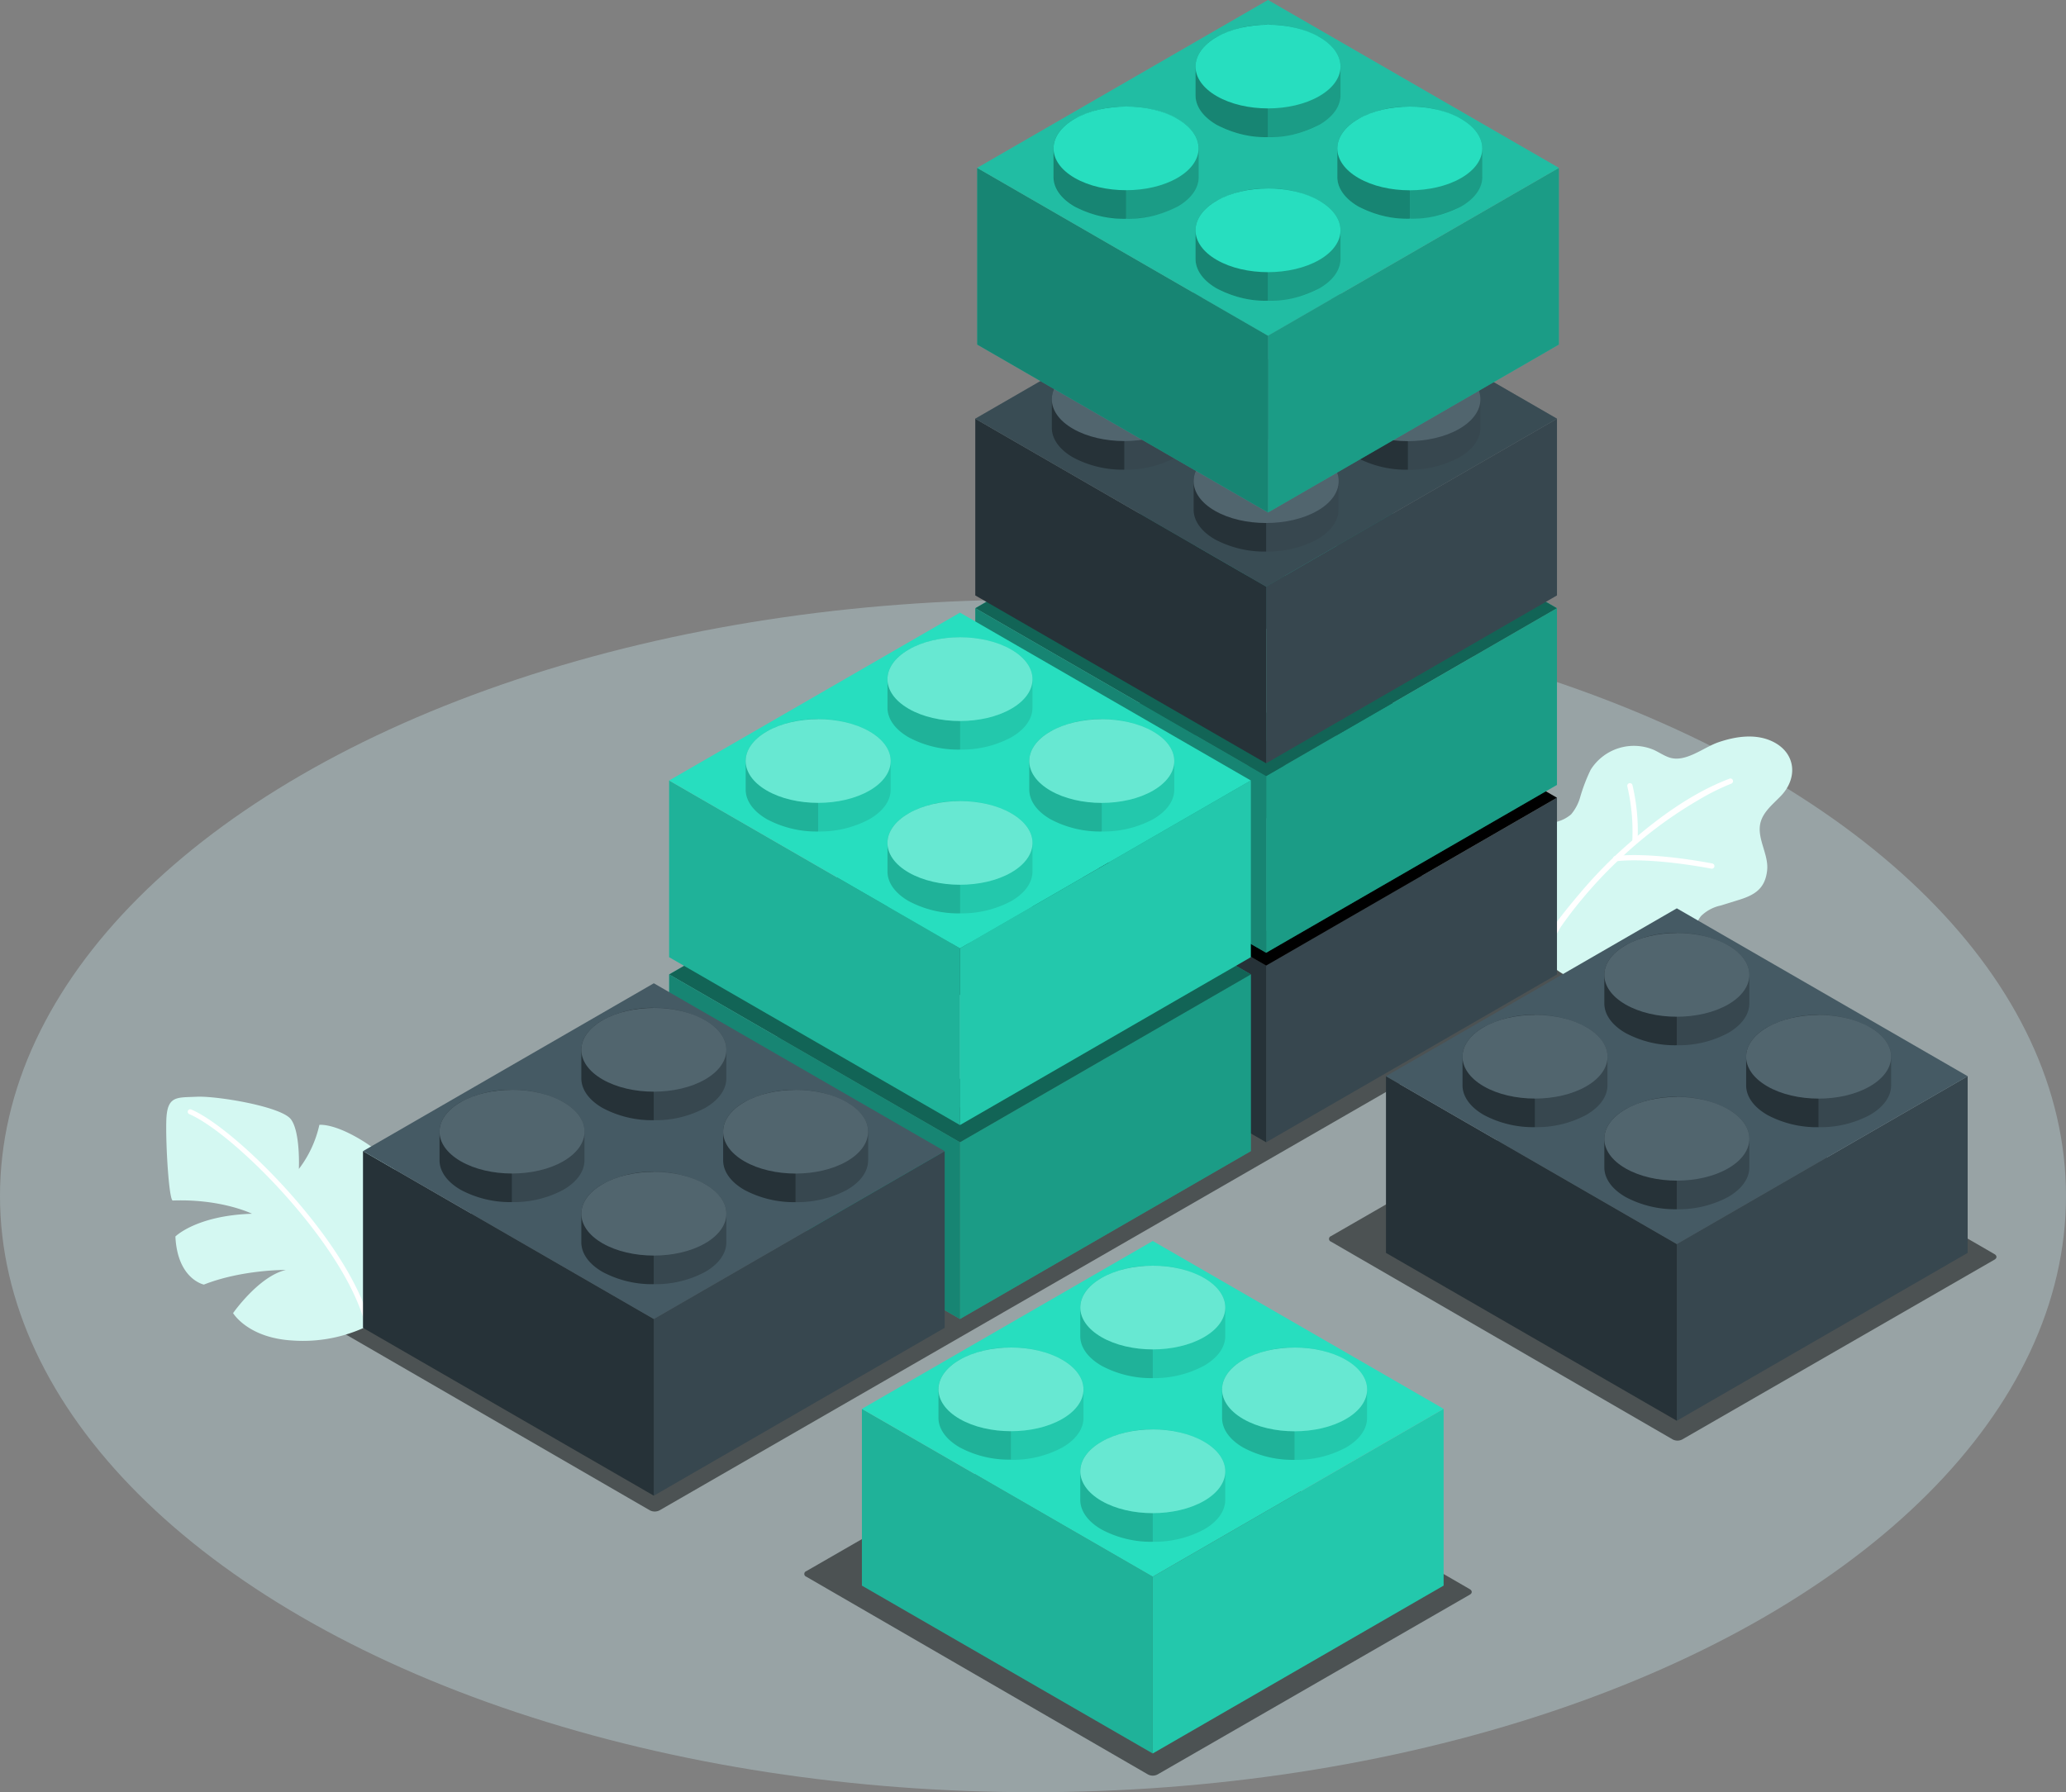 <svg xmlns="http://www.w3.org/2000/svg" viewBox="0 0 468.54 406.55"><rect x="0" y="0" width="468.54" height="406.55" fill="#808080" stroke="none"/><defs><style>.cls-1{fill:#98a3a5;}.cls-2{fill:#4c5253;}.cls-3{fill:#d4f8f2;}.cls-12,.cls-4,.cls-8{fill:#fff;}.cls-5{fill:#37474f;}.cls-6{fill:#263238;}.cls-7{fill:#455a64;}.cls-8{opacity:0.07;}.cls-9{fill:#27debf;}.cls-10{opacity:0.1;}.cls-11{opacity:0.2;}.cls-12,.cls-13{opacity:0.3;}.cls-14{opacity:0.4;}.cls-15{opacity:0.55;}.cls-16{fill:#34444b;opacity:0.63;}.cls-17{opacity:0.15;}</style></defs><g id="Floor"><ellipse id="Floor-2" data-name="Floor" class="cls-1" cx="234.27" cy="271.29" rx="234.27" ry="135.26"/></g><g id="Shadows"><path id="Shadow" class="cls-2" d="M335.58,400.87,258.09,356a2.37,2.37,0,0,0-2.17,0l-70.81,40.79a.66.66,0,0,0,0,1.25l77.5,44.87a2.35,2.35,0,0,0,2.16,0l70.82-40.79C336.18,401.78,336.18,401.22,335.58,400.87Z" transform="translate(-2.26 -40.38)"/><path id="Shadow-2" data-name="Shadow" class="cls-2" d="M454.58,324.87,377.09,280a2.37,2.37,0,0,0-2.17,0l-70.81,40.79a.66.66,0,0,0,0,1.25l77.5,44.87a2.35,2.35,0,0,0,2.16,0l70.82-40.79C455.18,325.78,455.18,325.22,454.58,324.87Z" transform="translate(-2.26 -40.38)"/><path id="Shadow-3" data-name="Shadow" class="cls-2" d="M362,260.68l-77.5-44.87a2.41,2.41,0,0,0-2.16,0L72.17,336.92c-.6.34-.6.9,0,1.25L149.66,383a2.38,2.38,0,0,0,2.16,0L362,261.93A.66.66,0,0,0,362,260.68Z" transform="translate(-2.26 -40.38)"/></g><g id="Plants"><g id="Plant"><path class="cls-3" d="M85.73,341.14a33.61,33.61,0,0,1-17.09,3.33c-10.19-.57-13.52-6.22-13.52-6.22s5.87-8.41,12-9.79c0,0-9.91-.11-18.62,3.32,0,0-6-1.2-6.46-10.91,0,0,4.76-4.76,17.37-5.16,0,0-6.88-3.4-17.95-3-.85.14-1.65-12.46-1.48-18.16s2.36-5.16,6.88-5.38,19.22,2.2,21.39,5.13,1.79,11.25,1.79,11.25a25.61,25.61,0,0,0,4.65-10s2.87-.41,8.77,3c10.87,6.27,11.7,13.59,11.81,19.15C95.42,323.87,93.53,335.37,85.73,341.14Z" transform="translate(-2.26 -40.38)"/><path class="cls-4" d="M85.61,341.7a.59.59,0,0,1-.43-.42c-4.39-18.25-29.82-43.83-40-48.17a.57.57,0,0,1,.45-1.05C56,296.48,81.83,322.48,86.28,341a.55.55,0,0,1-.41.68A.46.46,0,0,1,85.61,341.7Z" transform="translate(-2.26 -40.38)"/></g><g id="Plant-2" data-name="Plant"><path class="cls-3" d="M348,250.65a24.83,24.83,0,0,1-1.34-4.86,20.67,20.67,0,0,1,.91-11.11,13.77,13.77,0,0,1,7.67-7.86,8.21,8.21,0,0,0,3.32-1.7,10.54,10.54,0,0,0,2-3.69A39.32,39.32,0,0,1,363,215a11.58,11.58,0,0,1,14.33-4.51c1.14.53,2.18,1.24,3.35,1.67,3.73,1.37,7.83-2.2,11.23-3.38,4.05-1.4,8.78-2.1,12.72,0,4.93,2.64,5.33,8.15,1.52,12.14-1.79,1.87-4,3.58-4.64,6.09-.9,3.63,2,7.29,1.49,11-.5,3.94-2.76,5.39-6.4,6.51l-4.09,1.27a9.07,9.07,0,0,0-4.44,2.35c-1.71,2-1.67,5.18-2.34,7.6a9.51,9.51,0,0,1-5.1,5.79A25.32,25.32,0,0,1,366,264a24.81,24.81,0,0,1-8.85-2.45c-4-2.12-7.24-6.38-9-10.47Z" transform="translate(-2.26 -40.38)"/><path class="cls-4" d="M352.56,255c1.18.67,3.18-3.68,3.76-4.49,1.47-2.09,3-4.11,4.65-6.08a100,100,0,0,1,9.51-10A95.85,95.85,0,0,1,387.2,222a52.75,52.75,0,0,1,7.7-3.86.6.6,0,0,0,.35-.77.58.58,0,0,0-.76-.35c-8.66,3.27-16.72,9.26-23.57,15.34a101.46,101.46,0,0,0-10.09,10.33c-1.22,1.43-9.55,11.2-8.35,12.2Z" transform="translate(-2.26 -40.38)"/><path class="cls-4" d="M368.65,235.74h.14c8.42-.91,21.44,1.67,21.57,1.69a.6.6,0,0,0,.7-.47.59.59,0,0,0-.47-.7c-.54-.11-13.32-2.63-21.93-1.71a.59.59,0,0,0,0,1.18Z" transform="translate(-2.26 -40.38)"/><path class="cls-4" d="M373,231.82h0a.59.59,0,0,0,.63-.56,45.16,45.16,0,0,0-1.16-12.81.6.6,0,0,0-1.16.3,45,45,0,0,1,1.13,12.44A.6.6,0,0,0,373,231.82Z" transform="translate(-2.26 -40.38)"/></g></g><g id="Blocks"><g id="Black_Block" data-name="Black Block"><polygon class="cls-5" points="353.1 221.04 287.14 259.12 287.14 219.04 353.1 180.96 353.1 221.04"/><polygon class="cls-6" points="221.18 221.04 287.14 259.12 287.14 219.04 221.18 180.96 221.18 221.04"/><polygon points="353.1 180.96 287.14 142.88 221.18 180.96 287.14 219.04 353.1 180.96"/><path class="cls-5" d="M301,228.79c3.21,1.85,4.81,4.28,4.81,6.71V242c0,2.43-1.6,4.86-4.81,6.71a23.81,23.81,0,0,1-11.63,2.78V226A23.7,23.7,0,0,1,301,228.79Z" transform="translate(-2.26 -40.38)"/><path class="cls-6" d="M277.77,228.79c-3.21,1.85-4.81,4.28-4.81,6.71V242c0,2.43,1.6,4.86,4.81,6.71a23.81,23.81,0,0,0,11.63,2.78V226A23.7,23.7,0,0,0,277.77,228.79Z" transform="translate(-2.26 -40.38)"/><path class="cls-7" d="M277.77,228.79c-6.42,3.7-6.42,9.71,0,13.42s16.83,3.71,23.26,0,6.42-9.72,0-13.42S284.19,225.08,277.77,228.79Z" transform="translate(-2.26 -40.38)"/><path class="cls-8" d="M277.77,228.79c-6.42,3.7-6.42,9.71,0,13.42s16.83,3.71,23.26,0,6.42-9.72,0-13.42S284.19,225.08,277.77,228.79Z" transform="translate(-2.26 -40.38)"/><path class="cls-5" d="M301,191.64c3.21,1.85,4.81,4.28,4.81,6.71v6.49c0,2.43-1.6,4.86-4.81,6.71a23.7,23.7,0,0,1-11.63,2.78V188.86A23.81,23.81,0,0,1,301,191.64Z" transform="translate(-2.26 -40.38)"/><path class="cls-6" d="M277.77,191.64c-3.21,1.85-4.81,4.28-4.81,6.71v6.49c0,2.43,1.6,4.86,4.81,6.71a23.7,23.7,0,0,0,11.63,2.78V188.86A23.81,23.81,0,0,0,277.77,191.64Z" transform="translate(-2.26 -40.38)"/><path class="cls-7" d="M277.77,191.64c-6.42,3.71-6.42,9.72,0,13.43s16.83,3.7,23.26,0,6.42-9.72,0-13.43S284.19,187.93,277.77,191.64Z" transform="translate(-2.26 -40.38)"/><path class="cls-8" d="M277.77,191.64c-6.42,3.71-6.42,9.72,0,13.43s16.83,3.7,23.26,0,6.42-9.72,0-13.43S284.19,187.93,277.77,191.64Z" transform="translate(-2.26 -40.38)"/><path class="cls-5" d="M333.18,210.22c3.21,1.85,4.82,4.28,4.82,6.71v6.49c0,2.43-1.61,4.86-4.82,6.71a23.77,23.77,0,0,1-11.62,2.78V207.44A23.66,23.66,0,0,1,333.18,210.22Z" transform="translate(-2.26 -40.38)"/><path class="cls-6" d="M309.93,210.22c-3.21,1.85-4.81,4.28-4.81,6.71v6.49c0,2.43,1.6,4.86,4.81,6.71a23.81,23.81,0,0,0,11.63,2.78V207.44A23.7,23.7,0,0,0,309.93,210.22Z" transform="translate(-2.26 -40.38)"/><path class="cls-7" d="M309.93,210.22c-6.42,3.7-6.42,9.71,0,13.42s16.83,3.71,23.25,0,6.43-9.72,0-13.42S316.35,206.51,309.93,210.22Z" transform="translate(-2.26 -40.38)"/><path class="cls-8" d="M309.93,210.22c-6.42,3.7-6.42,9.71,0,13.42s16.83,3.71,23.25,0,6.43-9.72,0-13.42S316.35,206.51,309.93,210.22Z" transform="translate(-2.26 -40.38)"/><path class="cls-5" d="M268.87,210.2c3.21,1.86,4.81,4.29,4.81,6.72v6.49c0,2.42-1.6,4.85-4.81,6.71a23.81,23.81,0,0,1-11.63,2.78V207.42A23.81,23.81,0,0,1,268.87,210.2Z" transform="translate(-2.26 -40.38)"/><path class="cls-6" d="M245.61,210.2c-3.21,1.86-4.81,4.29-4.81,6.72v6.49c0,2.42,1.6,4.85,4.81,6.71a23.81,23.81,0,0,0,11.63,2.78V207.42A23.81,23.81,0,0,0,245.61,210.2Z" transform="translate(-2.26 -40.38)"/><path class="cls-7" d="M245.61,210.2c-6.42,3.71-6.42,9.72,0,13.43s16.84,3.71,23.26,0,6.42-9.72,0-13.43S252,206.5,245.61,210.2Z" transform="translate(-2.26 -40.38)"/><path class="cls-8" d="M245.61,210.2c-6.42,3.71-6.42,9.72,0,13.43s16.84,3.71,23.26,0,6.42-9.72,0-13.43S252,206.5,245.61,210.2Z" transform="translate(-2.26 -40.38)"/></g><g id="Color_Block" data-name="Color Block"><polygon class="cls-9" points="327.39 359.68 261.43 397.76 261.43 357.67 327.39 319.59 327.39 359.68"/><polygon class="cls-10" points="327.39 359.68 261.43 397.76 261.43 357.67 327.39 319.59 327.39 359.68"/><polygon class="cls-9" points="195.47 359.68 261.43 397.76 261.43 357.67 195.47 319.59 195.47 359.68"/><polygon class="cls-11" points="195.47 359.68 261.43 397.76 261.43 357.67 195.47 319.59 195.47 359.68"/><polygon class="cls-9" points="327.39 319.59 261.43 281.51 195.47 319.59 261.43 357.67 327.39 319.59"/><path class="cls-9" d="M280.13,337c0-2.43-1.6-4.86-4.81-6.71-6.42-3.71-16.83-3.71-23.25,0-3.21,1.85-4.82,4.28-4.82,6.71v6.49c0,2.43,1.61,4.85,4.82,6.71,6.42,3.71,16.83,3.71,23.25,0,3.21-1.86,4.82-4.28,4.81-6.71Z" transform="translate(-2.26 -40.38)"/><path class="cls-10" d="M275.32,330.28c3.21,1.85,4.82,4.28,4.81,6.71v6.49c0,2.43-1.6,4.85-4.81,6.71A23.81,23.81,0,0,1,263.69,353V327.5A23.7,23.7,0,0,1,275.32,330.28Z" transform="translate(-2.26 -40.38)"/><path class="cls-11" d="M252.07,330.28c-3.21,1.85-4.82,4.28-4.82,6.71v6.49c0,2.43,1.61,4.85,4.82,6.71A23.8,23.8,0,0,0,263.69,353V327.5A23.69,23.69,0,0,0,252.07,330.28Z" transform="translate(-2.26 -40.38)"/><path class="cls-9" d="M252.07,330.28c-6.42,3.7-6.42,9.71,0,13.42s16.83,3.71,23.25,0,6.42-9.72,0-13.42S258.49,326.57,252.07,330.28Z" transform="translate(-2.26 -40.38)"/><path class="cls-12" d="M252.07,330.28c-6.42,3.7-6.42,9.71,0,13.42s16.83,3.71,23.25,0,6.42-9.72,0-13.42S258.49,326.57,252.07,330.28Z" transform="translate(-2.26 -40.38)"/><path class="cls-9" d="M280.13,374.13c0-2.42-1.6-4.85-4.81-6.71-6.42-3.71-16.83-3.71-23.25,0-3.21,1.86-4.82,4.28-4.82,6.71v6.49c0,2.43,1.61,4.86,4.82,6.71,6.42,3.71,16.83,3.71,23.25,0,3.21-1.85,4.82-4.28,4.81-6.71Z" transform="translate(-2.26 -40.38)"/><path class="cls-10" d="M275.32,367.42c3.21,1.86,4.82,4.28,4.81,6.71v6.49c0,2.43-1.6,4.86-4.81,6.71a23.71,23.71,0,0,1-11.63,2.79V364.64A23.81,23.81,0,0,1,275.32,367.42Z" transform="translate(-2.26 -40.38)"/><path class="cls-11" d="M252.07,367.42c-3.21,1.86-4.82,4.28-4.82,6.71v6.49c0,2.43,1.61,4.86,4.82,6.71a23.7,23.7,0,0,0,11.62,2.79V364.64A23.8,23.8,0,0,0,252.07,367.42Z" transform="translate(-2.26 -40.38)"/><path class="cls-9" d="M252.07,367.42c-6.42,3.71-6.42,9.72,0,13.43s16.83,3.7,23.25,0,6.42-9.72,0-13.43S258.49,363.71,252.07,367.42Z" transform="translate(-2.26 -40.38)"/><path class="cls-12" d="M252.07,367.42c-6.42,3.71-6.42,9.72,0,13.43s16.83,3.7,23.25,0,6.42-9.72,0-13.43S258.49,363.71,252.07,367.42Z" transform="translate(-2.26 -40.38)"/><path class="cls-9" d="M248,355.55c0-2.43-1.61-4.86-4.82-6.71-6.42-3.71-16.83-3.71-23.25,0-3.21,1.85-4.82,4.28-4.82,6.71V362c0,2.43,1.61,4.86,4.82,6.71,6.42,3.71,16.83,3.71,23.25,0,3.21-1.85,4.82-4.28,4.82-6.71C248,360.24,248,357.35,248,355.55Z" transform="translate(-2.26 -40.38)"/><path class="cls-10" d="M243.16,348.84c3.21,1.85,4.82,4.28,4.82,6.71,0,1.8,0,4.69,0,6.49,0,2.43-1.61,4.86-4.82,6.71a23.7,23.7,0,0,1-11.63,2.78V346.06A23.81,23.81,0,0,1,243.16,348.84Z" transform="translate(-2.26 -40.38)"/><path class="cls-11" d="M219.91,348.84c-3.21,1.85-4.82,4.28-4.82,6.71V362c0,2.43,1.61,4.86,4.82,6.71a23.69,23.69,0,0,0,11.62,2.78V346.06A23.8,23.8,0,0,0,219.91,348.84Z" transform="translate(-2.26 -40.38)"/><path class="cls-9" d="M219.91,348.84c-6.42,3.71-6.42,9.72,0,13.42s16.83,3.71,23.25,0,6.42-9.71,0-13.42S226.33,345.13,219.91,348.84Z" transform="translate(-2.26 -40.38)"/><path class="cls-12" d="M219.91,348.84c-6.42,3.71-6.42,9.72,0,13.42s16.83,3.71,23.25,0,6.42-9.71,0-13.42S226.33,345.13,219.91,348.84Z" transform="translate(-2.26 -40.38)"/><path class="cls-9" d="M312.29,355.56c0-2.43-1.6-4.85-4.81-6.71-6.42-3.71-16.83-3.71-23.25,0-3.22,1.85-4.82,4.28-4.82,6.71v6.49c0,2.43,1.6,4.86,4.81,6.71,6.43,3.71,16.84,3.71,23.26,0,3.21-1.85,4.81-4.28,4.81-6.71Z" transform="translate(-2.26 -40.38)"/><path class="cls-10" d="M307.48,348.85c3.21,1.85,4.81,4.28,4.81,6.71v6.49c0,2.43-1.6,4.86-4.81,6.71a23.7,23.7,0,0,1-11.63,2.78V346.07A23.81,23.81,0,0,1,307.48,348.85Z" transform="translate(-2.26 -40.38)"/><path class="cls-11" d="M284.23,348.85c-3.22,1.85-4.82,4.28-4.82,6.71v6.49c0,2.43,1.6,4.86,4.81,6.71a23.73,23.73,0,0,0,11.63,2.78V346.07A23.77,23.77,0,0,0,284.23,348.85Z" transform="translate(-2.26 -40.38)"/><path class="cls-9" d="M284.23,348.85c-6.43,3.71-6.43,9.72,0,13.43s16.84,3.7,23.26,0,6.42-9.72,0-13.43S290.65,345.14,284.23,348.85Z" transform="translate(-2.26 -40.38)"/><path class="cls-12" d="M284.23,348.85c-6.43,3.71-6.43,9.72,0,13.43s16.84,3.7,23.26,0,6.42-9.72,0-13.43S290.65,345.14,284.23,348.85Z" transform="translate(-2.26 -40.38)"/></g><g id="Dark_Color_Block" data-name="Dark Color Block"><polygon class="cls-9" points="353.1 178.05 287.14 216.13 287.14 176.04 353.1 137.96 353.1 178.05"/><polygon class="cls-13" points="353.1 178.05 287.14 216.13 287.14 176.04 353.1 137.96 353.1 178.05"/><polygon class="cls-9" points="221.18 178.05 287.14 216.13 287.14 176.04 221.18 137.96 221.18 178.05"/><polygon class="cls-14" points="221.18 178.05 287.14 216.13 287.14 176.04 221.18 137.96 221.18 178.05"/><polygon class="cls-9" points="353.1 137.96 287.14 99.88 221.18 137.96 287.14 176.04 353.1 137.96"/><polygon class="cls-15" points="353.1 137.96 287.14 99.88 221.18 137.96 287.14 176.04 353.1 137.96"/><path class="cls-9" d="M305.84,155.36c0-2.43-1.6-4.86-4.81-6.71-6.42-3.71-16.84-3.71-23.26,0-3.21,1.85-4.81,4.28-4.81,6.71v6.49c0,2.43,1.6,4.86,4.81,6.71,6.42,3.71,16.83,3.71,23.26,0,3.21-1.85,4.81-4.28,4.81-6.71Z" transform="translate(-2.26 -40.38)"/><path class="cls-13" d="M301,148.65c3.21,1.85,4.81,4.28,4.81,6.71v6.49c0,2.43-1.6,4.86-4.81,6.71a23.81,23.81,0,0,1-11.63,2.78V145.87A23.7,23.7,0,0,1,301,148.65Z" transform="translate(-2.26 -40.38)"/><path class="cls-14" d="M277.77,148.65c-3.21,1.85-4.81,4.28-4.81,6.71v6.49c0,2.43,1.6,4.86,4.81,6.71a23.81,23.81,0,0,0,11.63,2.78V145.87A23.7,23.7,0,0,0,277.77,148.65Z" transform="translate(-2.26 -40.38)"/><path class="cls-9" d="M277.77,148.65c-6.42,3.7-6.42,9.71,0,13.42s16.83,3.71,23.26,0,6.42-9.72,0-13.42S284.19,144.94,277.77,148.65Z" transform="translate(-2.26 -40.38)"/><path class="cls-12" d="M277.77,148.65c-6.42,3.7-6.42,9.71,0,13.42s16.83,3.71,23.26,0,6.42-9.72,0-13.42S284.19,144.94,277.77,148.65Z" transform="translate(-2.26 -40.38)"/><path class="cls-9" d="M305.84,192.51c0-2.43-1.6-4.86-4.81-6.72-6.42-3.7-16.84-3.7-23.26,0-3.21,1.86-4.81,4.29-4.81,6.71V199c0,2.43,1.6,4.86,4.81,6.72,6.42,3.7,16.83,3.7,23.26,0,3.21-1.86,4.81-4.29,4.81-6.72Z" transform="translate(-2.26 -40.38)"/><path class="cls-13" d="M301,185.79c3.21,1.86,4.81,4.29,4.81,6.71V199c0,2.43-1.6,4.86-4.81,6.72a23.81,23.81,0,0,1-11.63,2.78V183A23.81,23.81,0,0,1,301,185.79Z" transform="translate(-2.26 -40.38)"/><path class="cls-14" d="M277.77,185.79c-3.21,1.86-4.81,4.29-4.81,6.71V199c0,2.43,1.6,4.86,4.81,6.72a23.81,23.81,0,0,0,11.63,2.78V183A23.81,23.81,0,0,0,277.77,185.79Z" transform="translate(-2.26 -40.38)"/><path class="cls-9" d="M277.77,185.79c-6.42,3.71-6.42,9.72,0,13.43s16.83,3.71,23.26,0,6.42-9.72,0-13.43S284.19,182.09,277.77,185.79Z" transform="translate(-2.26 -40.38)"/><path class="cls-12" d="M277.77,185.79c-6.42,3.71-6.42,9.72,0,13.43s16.83,3.71,23.26,0,6.42-9.72,0-13.43S284.19,182.09,277.77,185.79Z" transform="translate(-2.26 -40.38)"/><path class="cls-9" d="M273.68,173.92c0-2.43-1.6-4.86-4.81-6.71-6.42-3.71-16.83-3.71-23.26,0-3.21,1.85-4.81,4.28-4.81,6.71v6.49c0,2.43,1.6,4.86,4.81,6.71,6.42,3.71,16.84,3.71,23.26,0,3.21-1.85,4.81-4.28,4.81-6.71Z" transform="translate(-2.26 -40.38)"/><path class="cls-13" d="M268.87,167.21c3.21,1.85,4.81,4.28,4.81,6.71v6.49c0,2.43-1.6,4.86-4.81,6.71a23.7,23.7,0,0,1-11.63,2.78V164.43A23.81,23.81,0,0,1,268.87,167.21Z" transform="translate(-2.26 -40.38)"/><path class="cls-14" d="M245.61,167.21c-3.21,1.85-4.81,4.28-4.81,6.71v6.49c0,2.43,1.6,4.86,4.81,6.71a23.7,23.7,0,0,0,11.63,2.78V164.43A23.81,23.81,0,0,0,245.61,167.21Z" transform="translate(-2.26 -40.38)"/><path class="cls-9" d="M245.61,167.21c-6.42,3.71-6.42,9.72,0,13.43s16.84,3.7,23.26,0,6.42-9.72,0-13.43S252,163.5,245.61,167.21Z" transform="translate(-2.26 -40.38)"/><path class="cls-12" d="M245.61,167.21c-6.42,3.71-6.42,9.72,0,13.43s16.84,3.7,23.26,0,6.42-9.72,0-13.43S252,163.5,245.61,167.21Z" transform="translate(-2.26 -40.38)"/><path class="cls-9" d="M338,173.93c0-2.42-1.6-4.85-4.82-6.71-6.42-3.71-16.83-3.71-23.25,0-3.21,1.86-4.81,4.28-4.81,6.71v6.49c0,2.43,1.6,4.86,4.81,6.71,6.42,3.71,16.83,3.71,23.25,0,3.22-1.85,4.82-4.28,4.82-6.71Z" transform="translate(-2.26 -40.38)"/><path class="cls-13" d="M333.18,167.22c3.21,1.86,4.82,4.28,4.82,6.71v6.49c0,2.43-1.61,4.86-4.82,6.71a23.66,23.66,0,0,1-11.62,2.78V164.44A23.77,23.77,0,0,1,333.18,167.22Z" transform="translate(-2.26 -40.38)"/><path class="cls-14" d="M309.93,167.22c-3.21,1.86-4.81,4.28-4.81,6.71v6.49c0,2.43,1.6,4.86,4.81,6.71a23.7,23.7,0,0,0,11.63,2.78V164.44A23.81,23.81,0,0,0,309.93,167.22Z" transform="translate(-2.26 -40.38)"/><path class="cls-9" d="M309.93,167.22c-6.42,3.71-6.42,9.72,0,13.43s16.83,3.7,23.25,0,6.43-9.72,0-13.43S316.35,163.51,309.93,167.22Z" transform="translate(-2.26 -40.38)"/><path class="cls-12" d="M309.93,167.22c-6.42,3.71-6.42,9.72,0,13.43s16.83,3.7,23.25,0,6.43-9.72,0-13.43S316.35,163.51,309.93,167.22Z" transform="translate(-2.26 -40.38)"/></g><g id="Dark_Color_Block-2" data-name="Dark Color Block"><polygon class="cls-9" points="283.67 261.13 217.71 299.21 217.71 259.12 283.67 221.04 283.67 261.13"/><polygon class="cls-13" points="283.67 261.13 217.71 299.21 217.71 259.12 283.67 221.04 283.67 261.13"/><polygon class="cls-9" points="151.75 261.13 217.71 299.21 217.71 259.12 151.75 221.04 151.75 261.13"/><polygon class="cls-14" points="151.75 261.13 217.71 299.21 217.71 259.12 151.75 221.04 151.75 261.13"/><polygon class="cls-9" points="283.67 221.04 217.71 182.96 151.75 221.04 217.71 259.12 283.67 221.04"/><polygon class="cls-15" points="283.67 221.04 217.71 182.96 151.75 221.04 217.71 259.12 283.67 221.04"/><path class="cls-9" d="M236.41,238.44c0-2.43-1.6-4.86-4.81-6.71-6.42-3.71-16.83-3.71-23.26,0-3.21,1.85-4.81,4.28-4.81,6.71v6.49c0,2.43,1.6,4.86,4.81,6.71,6.42,3.71,16.84,3.71,23.26,0,3.21-1.85,4.81-4.28,4.81-6.71Z" transform="translate(-2.26 -40.38)"/><path class="cls-13" d="M231.6,231.73c3.21,1.85,4.81,4.28,4.81,6.71v6.49c0,2.43-1.6,4.86-4.81,6.71A23.81,23.81,0,0,1,220,254.42V229A23.7,23.7,0,0,1,231.6,231.73Z" transform="translate(-2.26 -40.38)"/><path class="cls-14" d="M208.34,231.73c-3.21,1.85-4.81,4.28-4.81,6.71v6.49c0,2.43,1.6,4.86,4.81,6.71A23.81,23.81,0,0,0,220,254.42V229A23.7,23.7,0,0,0,208.34,231.73Z" transform="translate(-2.26 -40.38)"/><path class="cls-9" d="M208.34,231.73c-6.42,3.7-6.42,9.71,0,13.42s16.84,3.71,23.26,0,6.42-9.72,0-13.42S214.77,228,208.34,231.73Z" transform="translate(-2.26 -40.38)"/><path class="cls-12" d="M208.34,231.73c-6.42,3.7-6.42,9.71,0,13.42s16.84,3.71,23.26,0,6.42-9.72,0-13.42S214.77,228,208.34,231.73Z" transform="translate(-2.26 -40.38)"/><path class="cls-9" d="M236.41,275.58c0-2.42-1.6-4.85-4.81-6.71-6.42-3.7-16.83-3.71-23.26,0-3.21,1.86-4.81,4.28-4.81,6.71v6.49c0,2.43,1.6,4.86,4.81,6.71,6.42,3.71,16.84,3.71,23.26,0,3.21-1.86,4.81-4.29,4.81-6.72Z" transform="translate(-2.26 -40.38)"/><path class="cls-13" d="M231.6,268.87c3.21,1.86,4.81,4.28,4.81,6.71v6.49c0,2.43-1.6,4.86-4.81,6.71A23.71,23.71,0,0,1,220,291.57V266.09A23.81,23.81,0,0,1,231.6,268.87Z" transform="translate(-2.26 -40.38)"/><path class="cls-14" d="M208.34,268.87c-3.21,1.86-4.81,4.28-4.81,6.71v6.49c0,2.43,1.6,4.86,4.81,6.71A23.71,23.71,0,0,0,220,291.57V266.09A23.81,23.81,0,0,0,208.34,268.87Z" transform="translate(-2.26 -40.38)"/><path class="cls-9" d="M208.34,268.87c-6.42,3.71-6.42,9.72,0,13.43s16.84,3.7,23.26,0,6.42-9.72,0-13.43S214.77,265.16,208.34,268.87Z" transform="translate(-2.26 -40.38)"/><path class="cls-12" d="M208.34,268.87c-6.42,3.71-6.42,9.72,0,13.43s16.84,3.7,23.26,0,6.42-9.72,0-13.43S214.77,265.16,208.34,268.87Z" transform="translate(-2.26 -40.38)"/><path class="cls-9" d="M204.25,257c0-2.43-1.6-4.86-4.81-6.71-6.42-3.71-16.83-3.71-23.26,0-3.21,1.85-4.81,4.28-4.81,6.71v6.49c0,2.43,1.6,4.86,4.81,6.71,6.42,3.71,16.84,3.71,23.26,0,3.21-1.85,4.81-4.28,4.81-6.71Z" transform="translate(-2.26 -40.38)"/><path class="cls-13" d="M199.44,250.29c3.21,1.85,4.81,4.28,4.81,6.71v6.49c0,2.43-1.6,4.86-4.81,6.71A23.7,23.7,0,0,1,187.81,273V247.51A23.81,23.81,0,0,1,199.44,250.29Z" transform="translate(-2.26 -40.38)"/><path class="cls-14" d="M176.18,250.29c-3.21,1.85-4.81,4.28-4.81,6.71v6.49c0,2.43,1.6,4.86,4.81,6.71A23.7,23.7,0,0,0,187.81,273V247.51A23.84,23.84,0,0,0,176.18,250.29Z" transform="translate(-2.26 -40.38)"/><path class="cls-9" d="M176.18,250.29c-6.42,3.71-6.42,9.72,0,13.42s16.84,3.71,23.26,0,6.42-9.71,0-13.42S182.61,246.58,176.18,250.29Z" transform="translate(-2.26 -40.38)"/><path class="cls-12" d="M176.18,250.29c-6.42,3.71-6.42,9.72,0,13.42s16.84,3.71,23.26,0,6.42-9.71,0-13.42S182.61,246.58,176.18,250.29Z" transform="translate(-2.26 -40.38)"/><path class="cls-9" d="M268.57,257c0-2.43-1.6-4.85-4.82-6.71-6.42-3.71-16.83-3.71-23.25,0-3.21,1.85-4.81,4.28-4.81,6.71v6.49c0,2.43,1.6,4.86,4.81,6.71,6.42,3.71,16.83,3.71,23.25,0,3.22-1.85,4.82-4.28,4.82-6.71Z" transform="translate(-2.26 -40.38)"/><path class="cls-13" d="M263.75,250.3c3.21,1.85,4.82,4.28,4.82,6.71v6.49c0,2.43-1.6,4.86-4.81,6.71A23.73,23.73,0,0,1,252.13,273V247.52A23.77,23.77,0,0,1,263.75,250.3Z" transform="translate(-2.26 -40.38)"/><path class="cls-14" d="M240.5,250.3c-3.21,1.85-4.81,4.28-4.81,6.71v6.49c0,2.43,1.6,4.86,4.81,6.71A23.7,23.7,0,0,0,252.13,273V247.52A23.81,23.81,0,0,0,240.5,250.3Z" transform="translate(-2.26 -40.38)"/><path class="cls-9" d="M240.5,250.3c-6.42,3.71-6.42,9.72,0,13.43s16.83,3.7,23.25,0,6.43-9.72,0-13.43S246.92,246.59,240.5,250.3Z" transform="translate(-2.26 -40.38)"/><path class="cls-12" d="M240.5,250.3c-6.42,3.71-6.42,9.72,0,13.43s16.83,3.7,23.25,0,6.43-9.72,0-13.43S246.92,246.59,240.5,250.3Z" transform="translate(-2.26 -40.38)"/></g><g id="Color_Block-2" data-name="Color Block"><polygon class="cls-9" points="283.67 217.13 217.71 255.21 217.71 215.13 283.67 177.05 283.67 217.13"/><polygon class="cls-10" points="283.67 217.13 217.71 255.21 217.71 215.13 283.67 177.05 283.67 217.13"/><polygon class="cls-9" points="151.75 217.13 217.71 255.21 217.71 215.13 151.75 177.05 151.75 217.13"/><polygon class="cls-11" points="151.75 217.13 217.71 255.21 217.71 215.13 151.75 177.05 151.75 217.13"/><polygon class="cls-9" points="283.67 177.05 217.71 138.97 151.75 177.05 217.71 215.13 283.67 177.05"/><path class="cls-9" d="M236.41,194.44c0-2.43-1.6-4.85-4.81-6.71-6.42-3.71-16.83-3.71-23.26,0-3.21,1.86-4.81,4.28-4.81,6.71v6.49c0,2.43,1.6,4.86,4.81,6.71,6.42,3.71,16.84,3.71,23.26,0,3.21-1.85,4.81-4.28,4.81-6.71Z" transform="translate(-2.26 -40.38)"/><path class="cls-10" d="M231.6,187.73c3.21,1.86,4.81,4.28,4.81,6.71v6.49c0,2.43-1.6,4.86-4.81,6.71A23.7,23.7,0,0,1,220,210.42V185A23.81,23.81,0,0,1,231.6,187.73Z" transform="translate(-2.26 -40.38)"/><path class="cls-11" d="M208.34,187.73c-3.21,1.86-4.81,4.28-4.81,6.71v6.49c0,2.43,1.6,4.86,4.81,6.71A23.7,23.7,0,0,0,220,210.42V185A23.81,23.81,0,0,0,208.34,187.73Z" transform="translate(-2.26 -40.38)"/><path class="cls-9" d="M208.34,187.73c-6.42,3.71-6.42,9.72,0,13.43s16.84,3.7,23.26,0,6.42-9.72,0-13.43S214.77,184,208.34,187.73Z" transform="translate(-2.26 -40.38)"/><path class="cls-12" d="M208.34,187.73c-6.42,3.71-6.42,9.72,0,13.43s16.84,3.7,23.26,0,6.42-9.72,0-13.43S214.77,184,208.34,187.73Z" transform="translate(-2.26 -40.38)"/><path class="cls-9" d="M236.41,231.59c0-2.43-1.6-4.86-4.81-6.71-6.42-3.71-16.83-3.71-23.26,0-3.21,1.85-4.81,4.28-4.81,6.71v6.49c0,2.43,1.6,4.86,4.81,6.71,6.42,3.71,16.84,3.71,23.26,0,3.21-1.85,4.81-4.28,4.81-6.71Z" transform="translate(-2.26 -40.38)"/><path class="cls-10" d="M231.6,224.88c3.21,1.85,4.81,4.28,4.81,6.71v6.49c0,2.43-1.6,4.86-4.81,6.71A23.81,23.81,0,0,1,220,247.57V222.1A23.7,23.7,0,0,1,231.6,224.88Z" transform="translate(-2.26 -40.38)"/><path class="cls-11" d="M208.34,224.88c-3.21,1.85-4.81,4.28-4.81,6.71v6.49c0,2.43,1.6,4.86,4.81,6.71A23.81,23.81,0,0,0,220,247.57V222.1A23.7,23.7,0,0,0,208.34,224.88Z" transform="translate(-2.26 -40.38)"/><path class="cls-9" d="M208.34,224.88c-6.42,3.71-6.42,9.72,0,13.42s16.84,3.71,23.26,0,6.42-9.71,0-13.42S214.77,221.17,208.34,224.88Z" transform="translate(-2.26 -40.38)"/><path class="cls-12" d="M208.34,224.88c-6.42,3.71-6.42,9.72,0,13.42s16.84,3.71,23.26,0,6.42-9.71,0-13.42S214.77,221.17,208.34,224.88Z" transform="translate(-2.26 -40.38)"/><path class="cls-9" d="M204.25,213c0-2.43-1.6-4.86-4.81-6.71-6.42-3.71-16.83-3.71-23.26,0-3.21,1.85-4.81,4.28-4.81,6.71v6.49c0,2.43,1.6,4.85,4.81,6.71,6.42,3.71,16.84,3.71,23.26,0,3.21-1.86,4.81-4.29,4.81-6.71Z" transform="translate(-2.26 -40.38)"/><path class="cls-10" d="M199.44,206.3c3.21,1.85,4.81,4.28,4.81,6.71v6.49c0,2.43-1.6,4.85-4.81,6.71A23.81,23.81,0,0,1,187.81,229V203.51A23.71,23.71,0,0,1,199.44,206.3Z" transform="translate(-2.26 -40.38)"/><path class="cls-11" d="M176.18,206.3c-3.21,1.85-4.81,4.28-4.81,6.71v6.49c0,2.43,1.6,4.85,4.81,6.71A23.81,23.81,0,0,0,187.81,229V203.51A23.73,23.73,0,0,0,176.18,206.3Z" transform="translate(-2.26 -40.38)"/><path class="cls-9" d="M176.18,206.3c-6.42,3.7-6.42,9.71,0,13.42s16.84,3.71,23.26,0,6.42-9.72,0-13.42S182.61,202.59,176.18,206.3Z" transform="translate(-2.26 -40.38)"/><path class="cls-12" d="M176.18,206.3c-6.42,3.7-6.42,9.71,0,13.42s16.84,3.71,23.26,0,6.42-9.72,0-13.42S182.61,202.59,176.18,206.3Z" transform="translate(-2.26 -40.38)"/><path class="cls-9" d="M268.57,213c0-2.43-1.6-4.86-4.82-6.71-6.42-3.71-16.83-3.71-23.25,0-3.21,1.85-4.81,4.28-4.81,6.71v6.49c0,2.43,1.6,4.86,4.81,6.71,6.42,3.71,16.83,3.71,23.25,0,3.22-1.85,4.82-4.28,4.82-6.71Z" transform="translate(-2.26 -40.38)"/><path class="cls-10" d="M263.75,206.31c3.21,1.85,4.82,4.28,4.82,6.71v6.49c0,2.43-1.6,4.86-4.81,6.71A23.84,23.84,0,0,1,252.13,229V203.53A23.66,23.66,0,0,1,263.75,206.31Z" transform="translate(-2.26 -40.38)"/><path class="cls-11" d="M240.5,206.31c-3.21,1.85-4.81,4.28-4.81,6.71v6.49c0,2.43,1.6,4.86,4.81,6.71A23.81,23.81,0,0,0,252.13,229V203.53A23.7,23.7,0,0,0,240.5,206.31Z" transform="translate(-2.26 -40.38)"/><path class="cls-9" d="M240.5,206.31c-6.42,3.7-6.42,9.71,0,13.42s16.83,3.71,23.25,0,6.43-9.72,0-13.42S246.92,202.6,240.5,206.31Z" transform="translate(-2.26 -40.38)"/><path class="cls-12" d="M240.5,206.31c-6.42,3.7-6.42,9.71,0,13.42s16.83,3.71,23.25,0,6.43-9.72,0-13.42S246.92,202.6,240.5,206.31Z" transform="translate(-2.26 -40.38)"/></g><g id="Black_Block-2" data-name="Black Block"><polygon class="cls-5" points="214.24 301.21 148.28 339.29 148.28 299.21 214.24 261.13 214.24 301.21"/><polygon class="cls-6" points="82.32 301.21 148.28 339.29 148.28 299.21 82.32 261.13 82.32 301.21"/><polygon class="cls-7" points="214.24 261.13 148.28 223.05 82.32 261.13 148.28 299.21 214.24 261.13"/><path class="cls-5" d="M162.17,309c3.21,1.85,4.81,4.28,4.81,6.71v6.49c0,2.43-1.6,4.86-4.81,6.71a23.81,23.81,0,0,1-11.63,2.78V306.18A23.7,23.7,0,0,1,162.17,309Z" transform="translate(-2.26 -40.38)"/><path class="cls-6" d="M138.91,309c-3.21,1.85-4.81,4.28-4.81,6.71v6.49c0,2.43,1.6,4.86,4.81,6.71a23.81,23.81,0,0,0,11.63,2.78V306.18A23.7,23.7,0,0,0,138.91,309Z" transform="translate(-2.26 -40.38)"/><path class="cls-7" d="M138.91,309c-6.42,3.7-6.42,9.72,0,13.42s16.84,3.71,23.26,0,6.42-9.71,0-13.42S145.34,305.25,138.91,309Z" transform="translate(-2.26 -40.38)"/><path class="cls-8" d="M138.91,309c-6.42,3.7-6.42,9.72,0,13.42s16.84,3.71,23.26,0,6.42-9.71,0-13.42S145.34,305.25,138.91,309Z" transform="translate(-2.26 -40.38)"/><path class="cls-5" d="M162.17,271.81c3.21,1.86,4.81,4.28,4.81,6.71V285c0,2.43-1.6,4.86-4.81,6.71a23.7,23.7,0,0,1-11.63,2.78V269A23.81,23.81,0,0,1,162.17,271.81Z" transform="translate(-2.26 -40.38)"/><path class="cls-6" d="M138.91,271.81c-3.21,1.86-4.81,4.28-4.81,6.71V285c0,2.43,1.6,4.86,4.81,6.71a23.7,23.7,0,0,0,11.63,2.78V269A23.81,23.81,0,0,0,138.91,271.81Z" transform="translate(-2.26 -40.38)"/><path class="cls-7" d="M138.91,271.81c-6.42,3.71-6.42,9.72,0,13.43s16.84,3.7,23.26,0,6.42-9.72,0-13.43S145.34,268.1,138.91,271.81Z" transform="translate(-2.26 -40.38)"/><path class="cls-8" d="M138.91,271.81c-6.42,3.71-6.42,9.72,0,13.43s16.84,3.7,23.26,0,6.42-9.72,0-13.43S145.34,268.1,138.91,271.81Z" transform="translate(-2.26 -40.38)"/><path class="cls-5" d="M194.32,290.39c3.21,1.85,4.82,4.28,4.82,6.71v6.49c0,2.43-1.6,4.86-4.81,6.71a23.84,23.84,0,0,1-11.63,2.78V287.61A23.66,23.66,0,0,1,194.32,290.39Z" transform="translate(-2.26 -40.38)"/><path class="cls-6" d="M171.07,290.39c-3.21,1.85-4.81,4.28-4.81,6.71v6.49c0,2.43,1.6,4.86,4.81,6.71a23.81,23.81,0,0,0,11.63,2.78V287.61A23.7,23.7,0,0,0,171.07,290.39Z" transform="translate(-2.26 -40.38)"/><path class="cls-7" d="M171.07,290.39c-6.42,3.7-6.42,9.71,0,13.42s16.83,3.71,23.25,0,6.43-9.72,0-13.42S177.49,286.68,171.07,290.39Z" transform="translate(-2.26 -40.38)"/><path class="cls-8" d="M171.07,290.39c-6.42,3.7-6.42,9.71,0,13.42s16.83,3.71,23.25,0,6.43-9.72,0-13.42S177.49,286.68,171.07,290.39Z" transform="translate(-2.26 -40.38)"/><path class="cls-5" d="M130,290.37c3.21,1.86,4.81,4.29,4.81,6.72v6.49c0,2.42-1.6,4.85-4.81,6.71a23.81,23.81,0,0,1-11.63,2.78V287.59A23.81,23.81,0,0,1,130,290.37Z" transform="translate(-2.26 -40.38)"/><path class="cls-6" d="M106.75,290.37c-3.21,1.86-4.81,4.29-4.81,6.72v6.49c0,2.42,1.6,4.85,4.81,6.71a23.81,23.81,0,0,0,11.63,2.78V287.59A23.84,23.84,0,0,0,106.75,290.37Z" transform="translate(-2.26 -40.38)"/><path class="cls-7" d="M106.75,290.37c-6.42,3.71-6.42,9.72,0,13.43s16.84,3.71,23.26,0,6.42-9.72,0-13.42S113.18,286.67,106.75,290.37Z" transform="translate(-2.26 -40.38)"/><path class="cls-8" d="M106.75,290.37c-6.42,3.71-6.42,9.72,0,13.43s16.84,3.71,23.26,0,6.42-9.72,0-13.42S113.18,286.67,106.75,290.37Z" transform="translate(-2.26 -40.38)"/></g><g id="Black_Block-3" data-name="Black Block"><polygon class="cls-5" points="446.24 284.21 380.28 322.29 380.28 282.21 446.24 244.13 446.24 284.21"/><polygon class="cls-6" points="314.32 284.21 380.28 322.29 380.28 282.21 314.32 244.13 314.32 284.21"/><polygon class="cls-7" points="446.24 244.13 380.28 206.05 314.32 244.13 380.28 282.21 446.24 244.13"/><path class="cls-5" d="M394.17,292c3.21,1.85,4.81,4.28,4.81,6.71v6.49c0,2.43-1.6,4.86-4.81,6.71a23.81,23.81,0,0,1-11.63,2.78V289.18A23.7,23.7,0,0,1,394.17,292Z" transform="translate(-2.26 -40.38)"/><path class="cls-6" d="M370.91,292c-3.21,1.85-4.81,4.28-4.81,6.71v6.49c0,2.43,1.6,4.86,4.81,6.71a23.81,23.81,0,0,0,11.63,2.78V289.18A23.7,23.7,0,0,0,370.91,292Z" transform="translate(-2.26 -40.38)"/><path class="cls-7" d="M370.91,292c-6.42,3.7-6.42,9.72,0,13.42s16.84,3.71,23.26,0,6.42-9.71,0-13.42S377.34,288.25,370.91,292Z" transform="translate(-2.26 -40.38)"/><path class="cls-8" d="M370.91,292c-6.42,3.7-6.42,9.72,0,13.42s16.84,3.71,23.26,0,6.42-9.71,0-13.42S377.34,288.25,370.91,292Z" transform="translate(-2.26 -40.38)"/><path class="cls-5" d="M394.17,254.81c3.21,1.86,4.81,4.28,4.81,6.71V268c0,2.43-1.6,4.86-4.81,6.71a23.7,23.7,0,0,1-11.63,2.78V252A23.81,23.81,0,0,1,394.17,254.81Z" transform="translate(-2.26 -40.38)"/><path class="cls-6" d="M370.91,254.81c-3.21,1.86-4.81,4.28-4.81,6.71V268c0,2.43,1.6,4.86,4.81,6.71a23.7,23.7,0,0,0,11.63,2.78V252A23.81,23.81,0,0,0,370.91,254.81Z" transform="translate(-2.26 -40.38)"/><path class="cls-7" d="M370.91,254.81c-6.42,3.71-6.42,9.72,0,13.43s16.84,3.7,23.26,0,6.42-9.72,0-13.43S377.34,251.1,370.91,254.81Z" transform="translate(-2.26 -40.38)"/><path class="cls-8" d="M370.91,254.81c-6.42,3.71-6.42,9.72,0,13.43s16.84,3.7,23.26,0,6.42-9.72,0-13.43S377.34,251.1,370.91,254.81Z" transform="translate(-2.26 -40.38)"/><path class="cls-5" d="M426.32,273.39c3.21,1.85,4.82,4.28,4.82,6.71v6.49c0,2.43-1.6,4.86-4.81,6.71a23.84,23.84,0,0,1-11.63,2.78V270.61A23.66,23.66,0,0,1,426.32,273.39Z" transform="translate(-2.26 -40.38)"/><path class="cls-6" d="M403.07,273.39c-3.21,1.85-4.81,4.28-4.81,6.71v6.49c0,2.43,1.6,4.86,4.81,6.71a23.81,23.81,0,0,0,11.63,2.78V270.61A23.7,23.7,0,0,0,403.07,273.39Z" transform="translate(-2.26 -40.38)"/><path class="cls-7" d="M403.07,273.39c-6.42,3.7-6.42,9.71,0,13.42s16.83,3.71,23.25,0,6.43-9.72,0-13.42S409.49,269.68,403.07,273.39Z" transform="translate(-2.26 -40.38)"/><path class="cls-8" d="M403.07,273.39c-6.42,3.7-6.42,9.71,0,13.42s16.83,3.71,23.25,0,6.43-9.72,0-13.42S409.49,269.68,403.07,273.39Z" transform="translate(-2.26 -40.38)"/><path class="cls-5" d="M362,273.37c3.21,1.86,4.81,4.29,4.81,6.72v6.49c0,2.42-1.6,4.85-4.81,6.71a23.81,23.81,0,0,1-11.63,2.78V270.59A23.81,23.81,0,0,1,362,273.37Z" transform="translate(-2.26 -40.38)"/><path class="cls-6" d="M338.75,273.37c-3.21,1.86-4.81,4.29-4.81,6.72v6.49c0,2.42,1.6,4.85,4.81,6.71a23.81,23.81,0,0,0,11.63,2.78V270.59A23.84,23.84,0,0,0,338.75,273.37Z" transform="translate(-2.26 -40.38)"/><path class="cls-7" d="M338.75,273.37c-6.42,3.71-6.42,9.72,0,13.43s16.84,3.71,23.26,0,6.42-9.72,0-13.42S345.18,269.67,338.75,273.37Z" transform="translate(-2.26 -40.38)"/><path class="cls-8" d="M338.75,273.37c-6.42,3.71-6.42,9.72,0,13.43s16.84,3.71,23.26,0,6.42-9.72,0-13.42S345.18,269.67,338.75,273.37Z" transform="translate(-2.26 -40.38)"/></g><g id="Black_Block-4" data-name="Black Block"><polygon class="cls-5" points="353.1 135.07 287.14 173.15 287.14 133.06 353.1 94.98 353.1 135.07"/><polygon class="cls-6" points="221.18 135.07 287.14 173.15 287.14 133.06 221.18 94.98 221.18 135.07"/><polygon class="cls-7" points="353.1 94.98 287.14 56.9 221.18 94.98 287.14 133.06 353.1 94.98"/><polygon class="cls-16" points="353.1 94.98 287.14 56.9 221.18 94.98 287.14 133.06 353.1 94.98"/><path class="cls-5" d="M301,142.81c3.21,1.86,4.81,4.29,4.81,6.71V156c0,2.43-1.6,4.86-4.81,6.72a23.81,23.81,0,0,1-11.63,2.78V140A23.81,23.81,0,0,1,301,142.81Z" transform="translate(-2.26 -40.38)"/><path class="cls-6" d="M277.77,142.81c-3.21,1.86-4.81,4.29-4.81,6.71V156c0,2.43,1.6,4.86,4.81,6.72a23.81,23.81,0,0,0,11.63,2.78V140A23.81,23.81,0,0,0,277.77,142.81Z" transform="translate(-2.26 -40.38)"/><path class="cls-7" d="M277.77,142.81c-6.42,3.71-6.42,9.72,0,13.43s16.83,3.7,23.26,0,6.42-9.72,0-13.43S284.19,139.11,277.77,142.81Z" transform="translate(-2.26 -40.38)"/><path class="cls-8" d="M277.77,142.81c-6.42,3.71-6.42,9.72,0,13.43s16.83,3.7,23.26,0,6.42-9.72,0-13.43S284.19,139.11,277.77,142.81Z" transform="translate(-2.26 -40.38)"/><path class="cls-5" d="M301,105.67c3.21,1.85,4.81,4.28,4.81,6.71v6.49c0,2.43-1.6,4.86-4.81,6.71a23.81,23.81,0,0,1-11.63,2.78V102.89A23.7,23.7,0,0,1,301,105.67Z" transform="translate(-2.26 -40.38)"/><path class="cls-6" d="M277.77,105.67c-3.21,1.85-4.81,4.28-4.81,6.71v6.49c0,2.43,1.6,4.86,4.81,6.71a23.81,23.81,0,0,0,11.63,2.78V102.89A23.7,23.7,0,0,0,277.77,105.67Z" transform="translate(-2.26 -40.38)"/><path class="cls-7" d="M277.77,105.67c-6.42,3.7-6.42,9.71,0,13.42s16.83,3.71,23.26,0,6.42-9.72,0-13.42S284.19,102,277.77,105.67Z" transform="translate(-2.26 -40.38)"/><path class="cls-8" d="M277.77,105.67c-6.42,3.7-6.42,9.71,0,13.42s16.83,3.71,23.26,0,6.42-9.72,0-13.42S284.19,102,277.77,105.67Z" transform="translate(-2.26 -40.38)"/><path class="cls-5" d="M333.18,124.24c3.21,1.86,4.82,4.28,4.82,6.71v6.49c0,2.43-1.61,4.86-4.82,6.71a23.66,23.66,0,0,1-11.62,2.78V121.46A23.77,23.77,0,0,1,333.18,124.24Z" transform="translate(-2.26 -40.38)"/><path class="cls-6" d="M309.93,124.24c-3.21,1.86-4.81,4.28-4.81,6.71v6.49c0,2.43,1.6,4.86,4.81,6.71a23.7,23.7,0,0,0,11.63,2.78V121.46A23.81,23.81,0,0,0,309.93,124.24Z" transform="translate(-2.26 -40.38)"/><path class="cls-7" d="M309.93,124.24c-6.42,3.71-6.42,9.72,0,13.43s16.83,3.7,23.25,0,6.43-9.72,0-13.43S316.35,120.53,309.93,124.24Z" transform="translate(-2.26 -40.38)"/><path class="cls-8" d="M309.93,124.24c-6.42,3.71-6.42,9.72,0,13.43s16.83,3.7,23.25,0,6.43-9.72,0-13.43S316.35,120.53,309.93,124.24Z" transform="translate(-2.26 -40.38)"/><path class="cls-5" d="M268.87,124.23c3.21,1.85,4.81,4.28,4.81,6.71v6.49c0,2.43-1.6,4.86-4.81,6.71a23.7,23.7,0,0,1-11.63,2.78V121.45A23.81,23.81,0,0,1,268.87,124.23Z" transform="translate(-2.26 -40.38)"/><path class="cls-6" d="M245.61,124.23c-3.21,1.85-4.81,4.28-4.81,6.71v6.49c0,2.43,1.6,4.86,4.81,6.71a23.7,23.7,0,0,0,11.63,2.78V121.45A23.81,23.81,0,0,0,245.61,124.23Z" transform="translate(-2.26 -40.38)"/><path class="cls-7" d="M245.61,124.23c-6.42,3.71-6.42,9.72,0,13.42s16.84,3.71,23.26,0,6.42-9.72,0-13.43S252,120.52,245.61,124.23Z" transform="translate(-2.26 -40.38)"/><path class="cls-8" d="M245.61,124.23c-6.42,3.71-6.42,9.72,0,13.42s16.84,3.71,23.26,0,6.42-9.72,0-13.43S252,120.52,245.61,124.23Z" transform="translate(-2.26 -40.38)"/></g></g><g id="Character"><g id="Character-2" data-name="Character"><polygon class="cls-9" points="353.53 78.17 287.57 116.25 287.57 76.16 353.53 38.08 353.53 78.17"/><polygon class="cls-13" points="353.53 78.17 287.57 116.25 287.57 76.16 353.53 38.08 353.53 78.17"/><polygon class="cls-9" points="221.61 78.17 287.57 116.25 287.57 76.16 221.61 38.08 221.61 78.17"/><polygon class="cls-14" points="221.61 78.17 287.57 116.25 287.57 76.16 221.61 38.08 221.61 78.17"/><polygon class="cls-9" points="353.53 38.08 287.57 0 221.61 38.08 287.57 76.16 353.53 38.08"/><polygon class="cls-17" points="353.53 38.08 287.57 0 221.61 38.08 287.57 76.16 353.53 38.08"/><path class="cls-9" d="M306.27,55.48c0-2.43-1.6-4.86-4.82-6.71-6.42-3.71-16.83-3.71-23.25,0-3.21,1.85-4.81,4.28-4.81,6.71V62c0,2.43,1.6,4.85,4.81,6.71,6.42,3.7,16.83,3.71,23.25,0,3.22-1.86,4.82-4.29,4.82-6.71Z" transform="translate(-2.26 -40.38)"/><path class="cls-13" d="M301.45,48.77c3.21,1.85,4.82,4.28,4.82,6.71V62c0,2.43-1.6,4.85-4.82,6.71a23.77,23.77,0,0,1-11.62,2.78V46A23.67,23.67,0,0,1,301.45,48.77Z" transform="translate(-2.26 -40.38)"/><path class="cls-14" d="M278.2,48.77c-3.21,1.85-4.81,4.28-4.81,6.71V62c0,2.43,1.6,4.85,4.81,6.71a23.81,23.81,0,0,0,11.63,2.78V46A23.71,23.71,0,0,0,278.2,48.77Z" transform="translate(-2.26 -40.38)"/><path class="cls-9" d="M278.2,48.77c-6.42,3.7-6.42,9.71,0,13.42s16.83,3.71,23.25,0,6.43-9.72,0-13.42S284.62,45.06,278.2,48.77Z" transform="translate(-2.26 -40.38)"/><path class="cls-9" d="M306.27,92.62c0-2.43-1.6-4.85-4.82-6.71-6.42-3.71-16.83-3.71-23.25,0-3.21,1.85-4.81,4.28-4.81,6.71v6.49c0,2.43,1.6,4.86,4.81,6.71,6.42,3.71,16.83,3.71,23.25,0,3.22-1.85,4.82-4.28,4.82-6.71Z" transform="translate(-2.26 -40.38)"/><path class="cls-13" d="M301.45,85.91c3.21,1.85,4.82,4.28,4.82,6.71v6.49c0,2.43-1.6,4.86-4.82,6.71a23.66,23.66,0,0,1-11.62,2.78V83.13A23.77,23.77,0,0,1,301.45,85.91Z" transform="translate(-2.26 -40.38)"/><path class="cls-14" d="M278.2,85.91c-3.21,1.85-4.81,4.28-4.81,6.71v6.49c0,2.43,1.6,4.86,4.81,6.71a23.7,23.7,0,0,0,11.63,2.78V83.13A23.81,23.81,0,0,0,278.2,85.91Z" transform="translate(-2.26 -40.38)"/><path class="cls-9" d="M278.2,85.91c-6.42,3.71-6.42,9.72,0,13.43s16.83,3.7,23.25,0,6.43-9.72,0-13.43S284.62,82.2,278.2,85.91Z" transform="translate(-2.26 -40.38)"/><path class="cls-9" d="M274.11,74c0-2.43-1.6-4.86-4.81-6.71-6.43-3.71-16.84-3.71-23.26,0-3.21,1.85-4.81,4.28-4.81,6.71v6.49c0,2.43,1.6,4.86,4.81,6.71,6.42,3.71,16.83,3.71,23.26,0,3.21-1.85,4.81-4.28,4.81-6.71Z" transform="translate(-2.26 -40.38)"/><path class="cls-13" d="M269.3,67.33c3.21,1.85,4.81,4.28,4.81,6.71v6.49c0,2.43-1.6,4.86-4.81,6.71A23.84,23.84,0,0,1,257.67,90V64.55A23.84,23.84,0,0,1,269.3,67.33Z" transform="translate(-2.26 -40.38)"/><path class="cls-14" d="M246,67.33c-3.21,1.85-4.81,4.28-4.81,6.71v6.49c0,2.43,1.6,4.86,4.81,6.71A23.81,23.81,0,0,0,257.67,90V64.55A23.81,23.81,0,0,0,246,67.33Z" transform="translate(-2.26 -40.38)"/><path class="cls-9" d="M246,67.33c-6.42,3.71-6.42,9.72,0,13.42s16.83,3.71,23.26,0,6.42-9.71,0-13.42S252.46,63.62,246,67.33Z" transform="translate(-2.26 -40.38)"/><path class="cls-9" d="M338.43,74.05c0-2.43-1.61-4.86-4.82-6.71-6.42-3.71-16.83-3.71-23.25,0-3.21,1.85-4.82,4.28-4.81,6.71v6.49c0,2.43,1.6,4.86,4.81,6.71,6.42,3.71,16.83,3.71,23.25,0,3.21-1.85,4.82-4.28,4.82-6.71Z" transform="translate(-2.26 -40.38)"/><path class="cls-13" d="M333.61,67.34c3.21,1.85,4.82,4.28,4.82,6.71v6.49c0,2.43-1.61,4.86-4.82,6.71A23.69,23.69,0,0,1,322,90V64.56A23.8,23.8,0,0,1,333.61,67.34Z" transform="translate(-2.26 -40.38)"/><path class="cls-14" d="M310.36,67.34c-3.21,1.85-4.82,4.28-4.81,6.71v6.49c0,2.43,1.6,4.86,4.81,6.71A23.7,23.7,0,0,0,322,90V64.56A23.81,23.81,0,0,0,310.36,67.34Z" transform="translate(-2.26 -40.38)"/><path class="cls-9" d="M310.36,67.34c-6.42,3.71-6.42,9.72,0,13.43s16.83,3.7,23.25,0,6.42-9.72,0-13.43S316.78,63.63,310.36,67.34Z" transform="translate(-2.26 -40.38)"/></g></g></svg>
